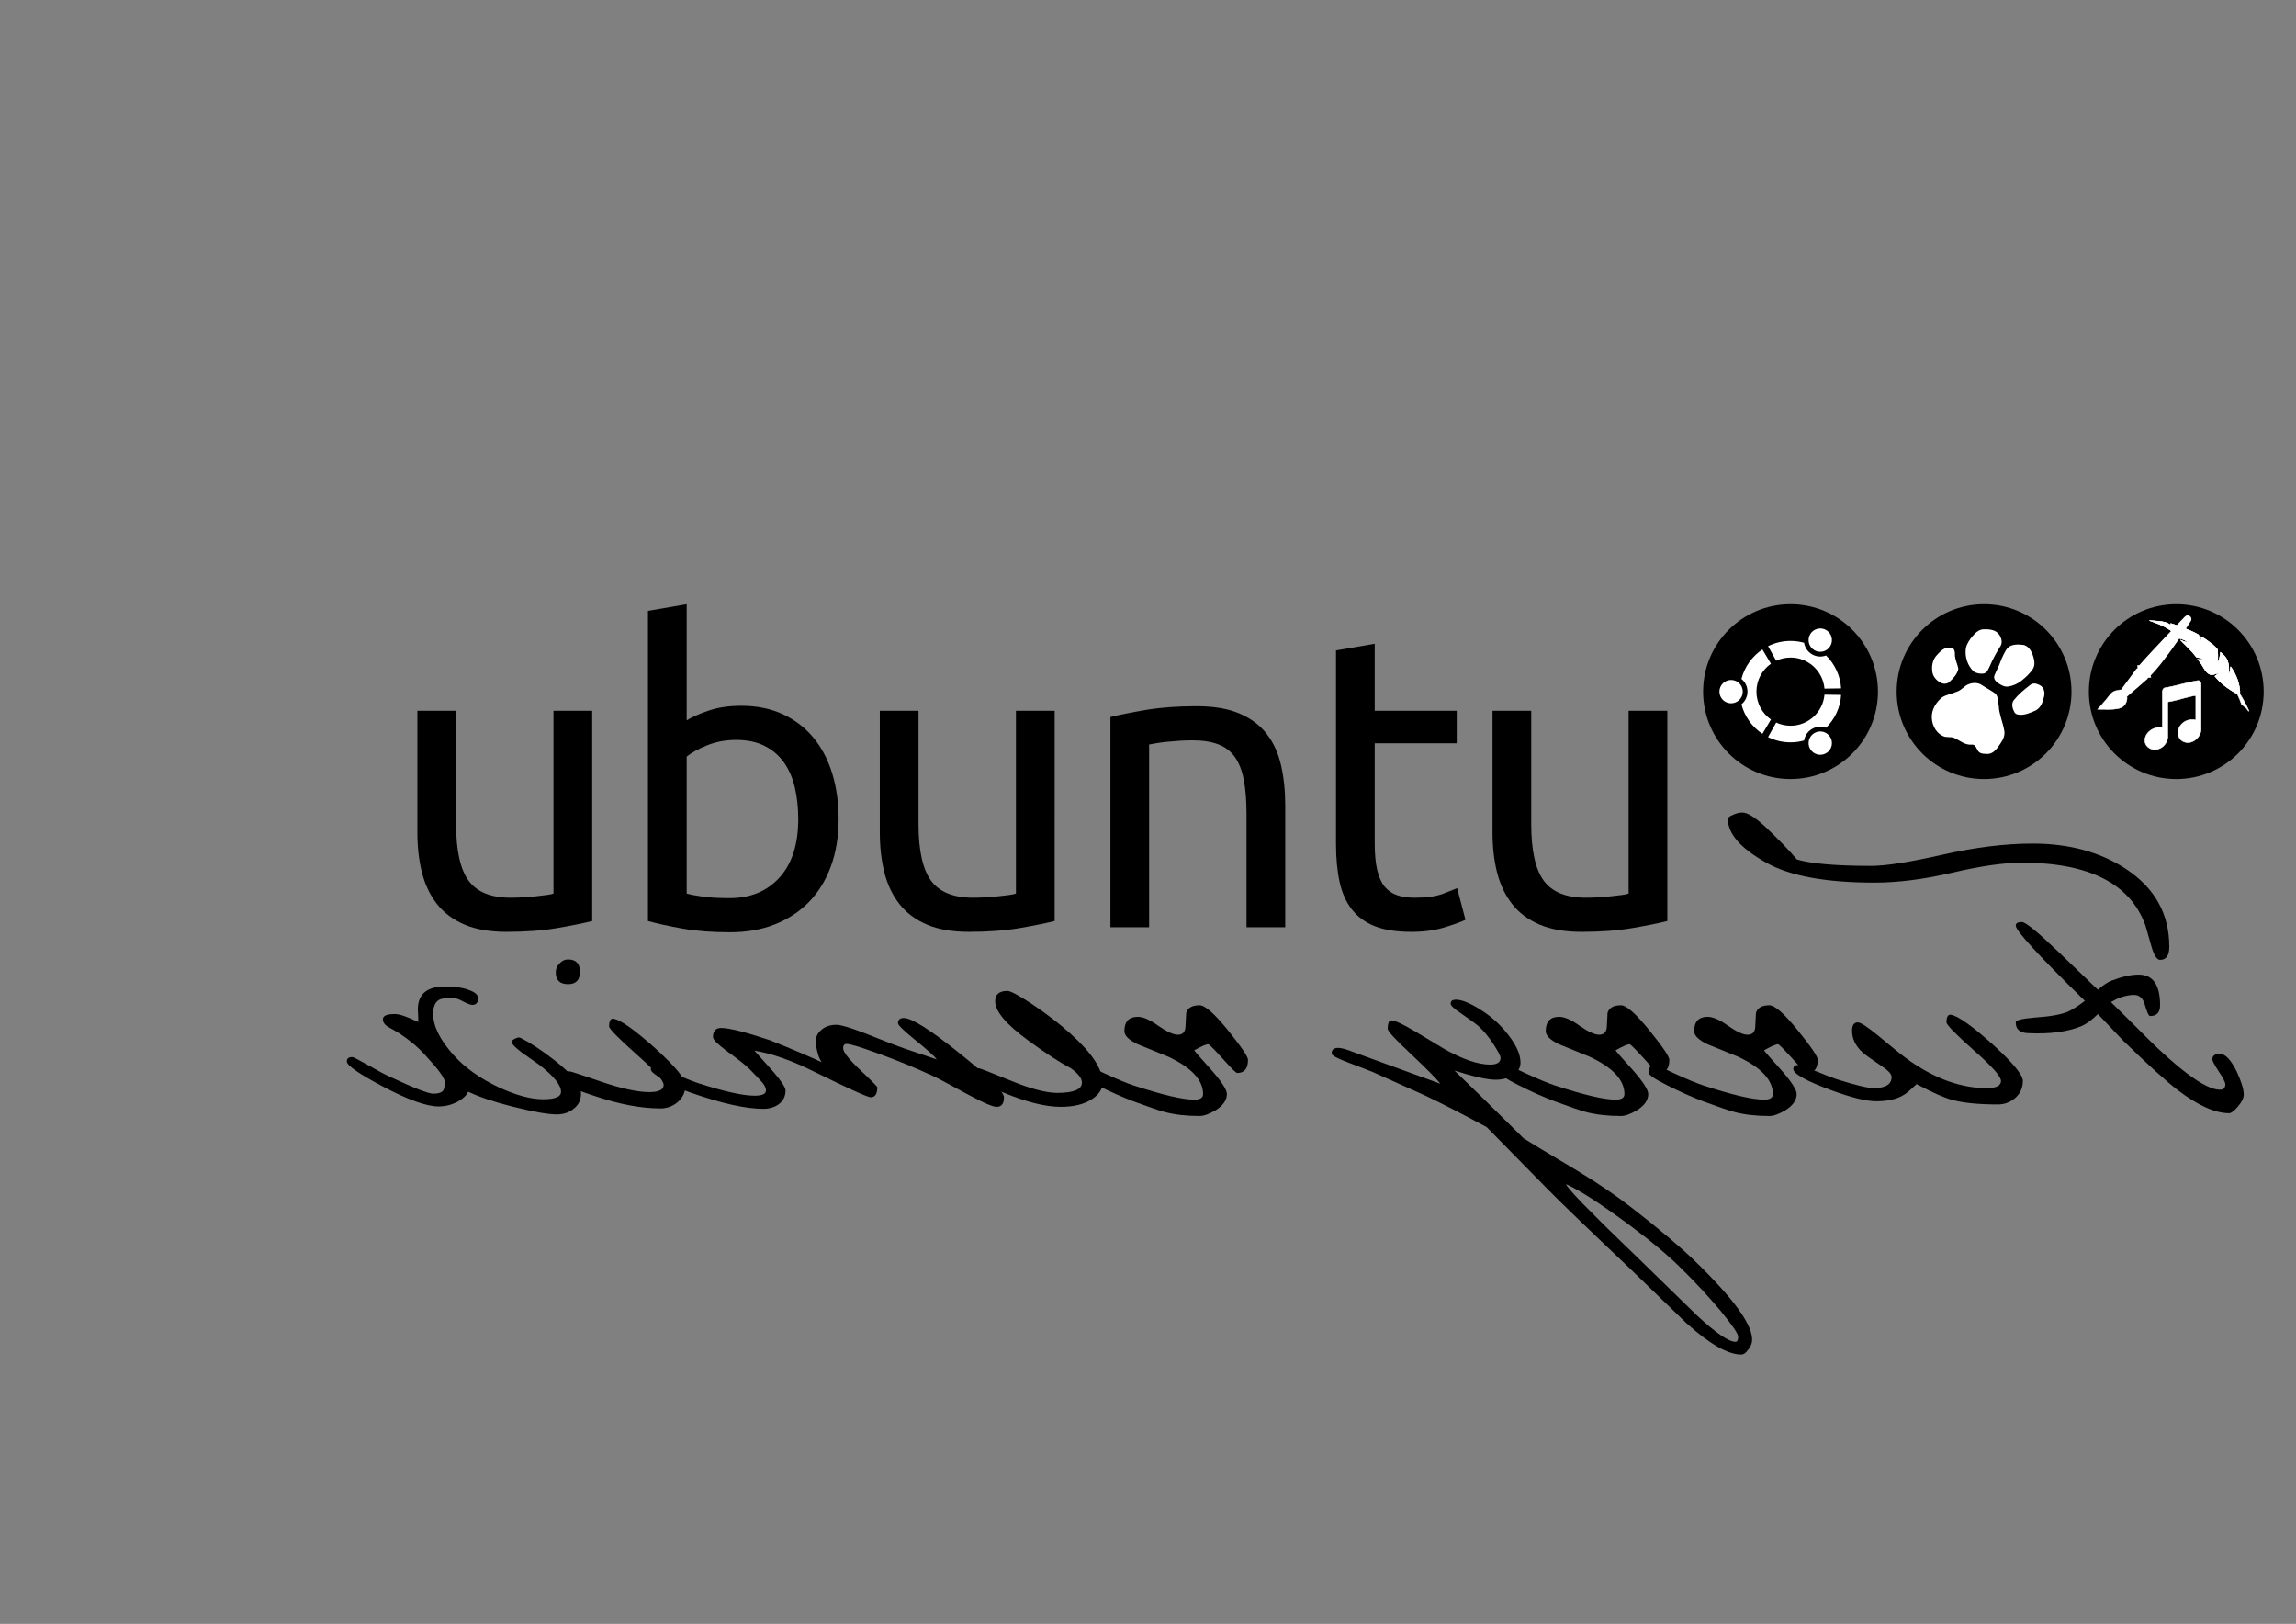 <?xml version="1.0" encoding="UTF-8" standalone="no"?>
<!-- Created with Inkscape (http://www.inkscape.org/) -->

<svg
   xmlns:dc="http://purl.org/dc/elements/1.1/"
   xmlns:cc="http://creativecommons.org/ns#"
   xmlns:rdf="http://www.w3.org/1999/02/22-rdf-syntax-ns#"
   xmlns:svg="http://www.w3.org/2000/svg"
   xmlns="http://www.w3.org/2000/svg"
   xmlns:sodipodi="http://sodipodi.sourceforge.net/DTD/sodipodi-0.dtd"
   xmlns:inkscape="http://www.inkscape.org/namespaces/inkscape"
   id="svg2"
   version="1.1"
   inkscape:version="0.47 r22583"
   width="1488.188"
   height="1052.362"
   xml:space="preserve"
   sodipodi:docname="ubuntu_black_hex.svg"><rect width="100%" height="100%" fill="#808080" stroke="none"/><defs
     id="defs6"><clipPath
       clipPathUnits="userSpaceOnUse"
       id="clipPath20"><path
         d="m 0,8418.9 11905.5,0 L 11905.5,0 0,0 0,8418.9 z"
         id="path22" /></clipPath><inkscape:perspective
       id="perspective3638"
       inkscape:persp3d-origin="0.5 : 0.33333333 : 1"
       inkscape:vp_z="1 : 0.5 : 1"
       inkscape:vp_y="0 : 1000 : 0"
       inkscape:vp_x="0 : 0.5 : 1"
       sodipodi:type="inkscape:persp3d" /><inkscape:perspective
       id="perspective3641"
       inkscape:persp3d-origin="0.5 : 0.33333333 : 1"
       inkscape:vp_z="1 : 0.5 : 1"
       inkscape:vp_y="0 : 1000 : 0"
       inkscape:vp_x="0 : 0.5 : 1"
       sodipodi:type="inkscape:persp3d" /><mask
       id="mask2918"><path
         d="m 58.75,323 c 52.744,-25.36 85.017,-51.532 106.5,-76.75 -23.162,-16.57 -16.357,-15.277 4.5,-7.25 9.813,3.777 26.75,4 45.75,-28 14.586,-24.566 27.5,-35 27.5,-35 -16.42,1.836 -45.033,-3.333 4.25,-8.625 21.19,-26.026 47.606,-48.568 72.5,-72.125 -48.101,19.604 -30.942,-1.276 8.875,-7.625 26.567,-36.342 75.37,-55.871 129,-71.75 -37.013,1.311 -77.56,-0.164 -93.5,17.75 l 0.25,-8.625 c -35.964,8.945 -120.915,39.798 -123.252,46.533 -1.795,5.174 -7.703,16.731 -10.695,27.666 -0.929,-6.637 -0.72,-13.957 0.707,-22.009 -25.082,11.377 -71.425,46.024 -73.451,54.27 -1.172,4.77 -4.218,41.116 -1.591,57.276 -8.658,-13.419 -9.851,-30.232 -11.387,-46.889 -8.819,8.96 -45.05,23.539 -38.287,93.911 -7.491,-8.304 -6.003,-21.597 -8.132,-32.88 C 74.276,233.484 53.094,278.867 54,324"
         id="path2901-7"
         style="fill:#ffffff;fill-opacity:1;fill-rule:evenodd;stroke:#ffffff;stroke-width:0.625;stroke-linecap:butt;stroke-linejoin:round;stroke-miterlimit:4;stroke-opacity:1;stroke-dasharray:none" /></mask></defs><sodipodi:namedview
     pagecolor="#ffffff"
     bordercolor="#666666"
     borderopacity="1"
     objecttolerance="10"
     gridtolerance="10"
     guidetolerance="10"
     inkscape:pageopacity="0"
     inkscape:pageshadow="2"
     inkscape:window-width="1280"
     inkscape:window-height="949"
     id="namedview4"
     showgrid="false"
     inkscape:zoom="0.5"
     inkscape:cx="916.62898"
     inkscape:cy="528.06392"
     inkscape:window-x="0"
     inkscape:window-y="24"
     inkscape:window-maximized="1"
     inkscape:current-layer="g12"
     inkscape:snap-global="false" /><g
     id="g12"
     inkscape:groupmode="layer"
     inkscape:label="ink_ext_XXXXXX"
     transform="matrix(1.25,0,0,-1.25,0,1052.362)"><g
       id="g14"
       transform="scale(0.1,0.1)"><g
         id="g16"><g
           id="g18"
           clip-path="url(#clipPath20)"><path
             d="m 9737.77,4833.2 c 0,-250.31 -202.93,-453.25 -453.26,-453.25 -250.33,0 -453.26,202.94 -453.26,453.25 0,250.33 202.93,453.26 453.26,453.26 250.33,0 453.26,-202.93 453.26,-453.26"
             style="fill:#000000;fill-opacity:1;fill-rule:nonzero;stroke:none"
             id="path24" /><path
             d="m 9408.36,5047.75 c 28.95,-16.72 65.94,-6.82 82.64,22.13 16.72,28.94 6.81,65.94 -22.13,82.66 -28.95,16.69 -65.94,6.77 -82.66,-22.17 -16.7,-28.93 -6.78,-65.92 22.15,-82.62 m -123.85,-391.31 c -26.6,0 -51.83,5.92 -74.45,16.45 l -42.05,-75.35 c 35.12,-17.41 74.67,-27.23 116.5,-27.23 24.34,0 47.87,3.38 70.24,9.57 3.94,24.32 18.38,46.7 41.38,60 22.99,13.26 49.55,14.57 72.56,5.88 44.75,44 73.87,103.85 78.11,170.51 l -86.25,1.27 c -7.93,-90.32 -83.69,-161.1 -176.04,-161.1 m 0,353.54 c 92.35,0 168.11,-70.8 176.06,-161.1 l 86.23,1.27 c -4.24,66.66 -33.36,126.51 -78.11,170.51 -23.01,-8.69 -49.59,-7.36 -72.56,5.88 -23,13.28 -37.44,35.68 -41.38,60 -22.37,6.17 -45.9,9.55 -70.24,9.55 -41.83,0 -81.38,-9.82 -116.5,-27.21 l 42.05,-75.35 c 22.62,10.53 47.85,16.45 74.45,16.45 M 9107.75,4833.2 c 0,59.8 29.71,112.64 75.16,144.63 l -44.24,74.1 c -52.95,-35.39 -92.34,-89.47 -108.71,-152.81 19.1,-15.59 31.33,-39.32 31.33,-65.92 0,-26.58 -12.23,-50.31 -31.33,-65.9 16.35,-63.36 55.74,-117.44 108.71,-152.83 l 44.24,74.12 c -45.45,31.97 -75.16,84.8 -75.16,144.61 m 300.63,-214.51 c -28.95,-16.72 -38.87,-53.71 -22.15,-82.64 16.7,-28.94 53.69,-38.87 82.64,-22.15 28.94,16.7 38.87,53.69 22.15,82.64 -16.7,28.92 -53.71,38.85 -82.64,22.15 m -432.07,275.04 c -33.44,0 -60.53,-27.09 -60.53,-60.53 0,-33.42 27.09,-60.51 60.53,-60.51 33.42,0 60.51,27.09 60.51,60.51 0,33.44 -27.09,60.53 -60.51,60.53"
             style="fill:#ffffff;fill-opacity:1;fill-rule:nonzero;stroke:none"
             id="path26" /><path
             d="m 3070.76,3643.89 c -46.06,-11.53 -106.84,-23.75 -182.38,-36.69 -75.54,-12.96 -162.96,-19.42 -262.24,-19.42 -86.34,0 -159.01,12.6 -218,37.75 -59.02,25.16 -106.5,60.79 -142.45,106.85 -35.98,46.03 -61.88,100.37 -77.7,162.96 -15.85,62.59 -23.74,131.99 -23.74,208.28 l 0,630.23 200.72,0 0,-587.06 c 0,-136.72 21.59,-234.56 64.76,-293.53 43.16,-59.03 115.81,-88.51 217.99,-88.51 21.58,0 43.87,0.72 66.91,2.18 23,1.4 44.58,3.23 64.75,5.39 20.13,2.16 38.48,4.3 55.04,6.46 16.53,2.16 28.4,4.65 35.61,7.55 l 0,947.52 200.73,0"
             style="fill:#000000;fill-opacity:1;fill-rule:nonzero;stroke:none"
             id="path28" /><path
             d="m 3560.68,3786.33 c 20.13,-5.76 48.56,-11.15 85.26,-16.17 36.69,-5.06 82.35,-7.57 137.05,-7.57 107.92,0 194.25,35.62 259,106.84 64.75,71.24 97.13,172.31 97.13,303.27 0,57.51 -5.77,111.48 -17.27,161.87 -11.53,50.35 -30.21,93.87 -56.11,130.56 -25.9,36.7 -59.36,65.47 -100.37,86.35 -41.01,20.84 -90.31,31.29 -147.84,31.29 -54.71,0 -105.06,-9.37 -151.09,-28.06 -46.07,-18.72 -81.31,-38.15 -105.76,-58.27 l 0,-710.11 z m 0,897.89 c 24.45,15.81 61.51,32.37 111.15,49.62 49.65,17.28 106.84,25.9 171.59,25.9 80.57,0 152.17,-14.38 214.76,-43.15 62.59,-28.8 115.47,-69.07 158.64,-120.88 43.17,-51.8 75.88,-113.68 98.21,-185.62 22.29,-71.96 33.45,-151.07 33.45,-237.39 0,-90.67 -13.32,-172.36 -39.93,-245 -26.64,-72.66 -64.41,-134.17 -113.31,-184.52 -48.94,-50.39 -107.92,-89.23 -176.99,-116.57 -69.06,-27.31 -146.77,-40.99 -233.1,-40.99 -93.55,0 -176.28,6.46 -248.22,19.42 -71.96,12.95 -130.95,25.89 -176.98,38.85 l 0,1607.98 200.73,34.52"
             style="fill:#000000;fill-opacity:1;fill-rule:nonzero;stroke:none"
             id="path30" /><path
             d="m 5468.64,3643.89 c -46.07,-11.53 -106.84,-23.75 -182.38,-36.69 -75.55,-12.96 -162.96,-19.42 -262.24,-19.42 -86.34,0 -159.01,12.6 -218,37.75 -59.02,25.16 -106.51,60.79 -142.45,106.85 -35.99,46.03 -61.88,100.37 -77.69,162.96 -15.86,62.59 -23.76,131.99 -23.76,208.28 l 0,630.23 200.73,0 0,-587.06 c 0,-136.72 21.59,-234.56 64.75,-293.53 43.17,-59.03 115.82,-88.51 218,-88.51 21.58,0 43.87,0.72 66.91,2.18 23,1.4 44.58,3.23 64.75,5.39 20.13,2.16 38.48,4.3 55.04,6.46 16.52,2.16 28.4,4.65 35.61,7.55 l 0,947.52 200.73,0"
             style="fill:#000000;fill-opacity:1;fill-rule:nonzero;stroke:none"
             id="path32" /><path
             d="m 5757.83,4701.47 c 46.04,11.51 107.17,23.75 183.47,36.71 76.25,12.94 164.02,19.41 263.3,19.41 89.22,0 163.3,-12.6 222.32,-37.76 58.99,-25.2 106.1,-60.43 141.37,-105.76 35.23,-45.33 60.06,-99.67 74.47,-162.96 14.36,-63.33 21.58,-133.12 21.58,-209.37 l 0,-630.23 -200.74,0 0,587.08 c 0,69.05 -4.69,128.04 -14.02,176.97 -9.38,48.9 -24.81,88.49 -46.41,118.7 -21.58,30.24 -50.37,52.16 -86.33,65.84 -35.99,13.67 -80.6,20.51 -133.8,20.51 -21.61,0 -43.93,-0.74 -66.92,-2.16 -23.04,-1.44 -44.99,-3.25 -65.83,-5.41 -20.89,-2.15 -39.6,-4.69 -56.11,-7.55 -16.56,-2.9 -28.44,-5.06 -35.62,-6.46 l 0,-947.52 -200.73,0"
             style="fill:#000000;fill-opacity:1;fill-rule:nonzero;stroke:none"
             id="path34" /><path
             d="m 7128.37,4733.84 425.2,0 0,-168.35 -425.2,0 0,-517.99 c 0,-56.12 4.3,-102.53 12.95,-139.21 8.63,-36.71 21.58,-65.49 38.85,-86.34 17.26,-20.88 38.84,-35.62 64.74,-44.25 25.9,-8.63 56.12,-12.96 90.65,-12.96 61.85,0 110.8,6.82 146.77,20.51 35.94,13.66 60.43,23.37 73.38,29.13 l 43.17,-164.03 c -20.16,-10.08 -55.78,-23.04 -106.84,-38.84 -51.09,-15.82 -108.98,-23.74 -173.75,-23.74 -76.27,0 -139.2,9.7 -188.85,29.13 -49.64,19.44 -89.57,48.57 -119.78,87.41 -30.22,38.86 -51.47,86.68 -63.67,143.55 -12.25,56.81 -18.36,122.64 -18.36,197.48 l 0,1001.47 200.74,34.53"
             style="fill:#000000;fill-opacity:1;fill-rule:nonzero;stroke:none"
             id="path36" /><path
             d="m 8645.68,3643.89 c -46.07,-11.53 -106.87,-23.75 -182.39,-36.69 -75.55,-12.96 -162.95,-19.42 -262.25,-19.42 -86.33,0 -159,12.6 -217.99,37.75 -59.01,25.16 -106.5,60.79 -142.46,106.85 -35.97,46.03 -61.87,100.37 -77.69,162.96 -15.86,62.59 -23.75,131.99 -23.75,208.28 l 0,630.23 200.74,0 0,-587.06 c 0,-136.72 21.58,-234.56 64.74,-293.53 43.17,-59.03 115.82,-88.51 217.99,-88.51 21.59,0 43.87,0.72 66.92,2.18 23,1.4 44.59,3.23 64.75,5.39 20.14,2.16 38.48,4.3 55.03,6.46 16.54,2.16 28.4,4.65 35.61,7.55 l 0,947.52 200.75,0"
             style="fill:#000000;fill-opacity:1;fill-rule:nonzero;stroke:none"
             id="path38" /></g></g></g><g
       transform="matrix(-4.976,0,0,-5.162,2040.958,2167.256)"
       style="font-size:40px;font-style:normal;font-variant:normal;font-weight:normal;font-stretch:normal;fill:#000000;fill-opacity:1;stroke:none;font-family:newPushkin;-inkscape-font-specification:newPushkin"
       id="text2824"><path
         d="m 230.106,338.999 c -4e-5,1.493 -1.333,2.96 -4,4.4 -2.453,1.333 -6.213,2 -11.28,2 -2.453,2e-5 -5.16,-0.333 -8.12,-1 -2.96,-0.667 -5.373,-1 -7.24,-1 -7.013,2e-5 -11.307,2.107 -12.88,6.32 l -0.64,2.16 c -0.267,0.853 -0.56,1.28 -0.88,1.28 -0.64,10e-6 -0.96,-0.44 -0.96,-1.32 0,-3.307 1.52,-5.92 4.56,-7.84 2.667,-1.68 5.893,-2.52 9.68,-2.52 2.853,3e-5 5.987,0.373 9.4,1.12 3.44,0.747 5.907,1.12 7.4,1.12 3.653,2e-5 6.24,-0.213 7.76,-0.64 0.747,-0.853 1.813,-1.92 3.2,-3.2 1.12,-1.013 1.947,-1.52 2.48,-1.52 0.32,3e-5 0.653,0.08 1,0.24 0.347,0.133 0.52,0.267 0.52,0.4 m -30,20.44 c -10e-6,0.693 -0.427,1.053 -1.28,1.08 -2.293,0.107 -4.16,-0.133 -5.6,-0.72 -0.507,-0.213 -1.067,-0.613 -1.68,-1.2 l -2.64,2.68 c -2.56,2.4 -4.453,4.053 -5.68,4.96 -2.107,1.547 -3.893,2.32 -5.36,2.32 -0.213,0 -0.52,-0.227 -0.92,-0.68 -0.4,-0.453 -0.6,-0.853 -0.6,-1.2 1e-5,-0.507 0.24,-1.267 0.72,-2.28 0.613,-1.2 1.2,-1.8 1.76,-1.8 0.533,0 0.8,0.187 0.8,0.56 1e-5,0.133 -0.213,0.52 -0.64,1.16 -0.453,0.64 -0.693,1.08 -0.72,1.32 10e-6,0.373 0.187,0.56 0.56,0.56 1.573,0 4.533,-2.147 8.88,-6.44 l 2.48,-2.36 c -0.373,-0.213 -0.72,-0.373 -1.04,-0.48 -0.507,-0.16 -0.96,-0.24 -1.36,-0.24 -0.587,1e-5 -0.973,0.36 -1.16,1.08 -0.213,0.693 -0.387,1.04 -0.52,1.04 -0.693,10e-6 -1.04,-0.36 -1.04,-1.08 0,-2.053 0.747,-3.08 2.24,-3.08 0.773,1e-5 1.707,0.2 2.8,0.6 0.427,0.16 0.907,0.467 1.44,0.92 l 4.24,-3.92 c 2.08,-1.92 3.307,-2.88 3.68,-2.88 0.427,2e-5 0.64,0.12 0.64,0.36 -10e-6,0.507 -2.4,3.027 -7.2,7.56 0.693,0.507 1.28,0.867 1.76,1.08 0.693,0.293 1.867,0.493 3.52,0.6 1.307,0.107 1.947,0.267 1.92,0.48"
         id="path2883" /><path
         d="m 223.284,364.119 c -2e-5,0.48 -1.307,1.187 -3.92,2.12 -2.107,0.747 -3.68,1.12 -4.72,1.12 -1.173,0 -2.107,-0.2 -2.8,-0.6 -0.24,-0.107 -0.707,-0.48 -1.4,-1.12 -1.68,0.853 -2.893,1.373 -3.64,1.56 -1.147,0.32 -2.76,0.48 -4.84,0.48 -0.693,0 -1.307,-0.227 -1.84,-0.68 -0.507,-0.453 -0.76,-1.013 -0.76,-1.68 0,-0.613 1.067,-1.853 3.2,-3.72 2.08,-1.787 3.493,-2.76 4.24,-2.92 0.347,-0.08 0.52,0.173 0.52,0.76 -10e-6,0.24 -0.947,1.173 -2.84,2.8 -1.893,1.6 -2.84,2.627 -2.84,3.08 0,0.48 0.493,0.72 1.48,0.72 2.64,0 5.307,-0.907 8,-2.72 0.533,-0.347 1.627,-1.187 3.28,-2.52 1.147,-0.907 1.867,-1.36 2.16,-1.36 0.4,1e-5 0.6,0.28 0.6,0.84 -2e-5,0.8 -0.36,1.52 -1.08,2.16 -0.267,0.24 -0.92,0.693 -1.96,1.36 -0.72,0.453 -1.08,0.827 -1.08,1.12 -1e-5,0.747 0.627,1.12 1.88,1.12 0.587,0 1.853,-0.293 3.8,-0.88 0.427,-0.133 1.213,-0.427 2.36,-0.88 0.907,-0.373 1.467,-0.56 1.68,-0.56 0.347,0 0.52,0.133 0.52,0.4"
         id="path2885" /><path
         d="m 238.336,364.519 c -2e-5,0.213 -0.64,0.627 -1.92,1.24 -1.253,0.613 -2.493,1.147 -3.72,1.6 -1.653,0.587 -2.747,0.947 -3.28,1.08 -1.04,0.267 -2.253,0.4 -3.64,0.4 -0.427,0 -0.973,-0.187 -1.64,-0.56 -0.8,-0.48 -1.2,-1.027 -1.2,-1.64 -1e-5,-0.427 0.52,-1.213 1.56,-2.36 1.173,-1.253 1.787,-1.933 1.84,-2.04 -0.853,-0.453 -1.347,-0.653 -1.48,-0.6 -0.133,0.053 -0.64,0.547 -1.52,1.48 -0.853,0.933 -1.347,1.4 -1.48,1.4 -0.747,0 -1.12,-0.44 -1.12,-1.32 0,-0.32 0.693,-1.307 2.08,-2.96 1.413,-1.68 2.4,-2.52 2.96,-2.52 0.773,10e-6 1.24,0.253 1.4,0.76 0.027,0.48 0.053,0.973 0.08,1.48 0.053,0.48 0.32,0.72 0.8,0.72 0.453,1e-5 1.12,-0.293 2,-0.88 0.88,-0.613 1.6,-0.92 2.16,-0.92 0.933,1e-5 1.4,0.48 1.4,1.44 -2e-5,0.453 -0.467,0.893 -1.4,1.32 l -3.16,1.24 c -2.427,1.093 -3.64,2.347 -3.64,3.76 -1e-5,0.373 0.307,0.56 0.92,0.56 1.2,0 3.32,-0.48 6.36,-1.44 0.667,-0.213 1.667,-0.613 3,-1.2 1.093,-0.507 1.747,-0.76 1.96,-0.76 0.293,0 0.48,0.04 0.56,0.12 0.08,0.08 0.12,0.28 0.12,0.6"
         id="path2887" /><path
         d="m 253.804,364.519 c -2e-5,0.213 -0.64,0.627 -1.92,1.24 -1.253,0.613 -2.493,1.147 -3.72,1.6 -1.653,0.587 -2.747,0.947 -3.28,1.08 -1.04,0.267 -2.253,0.4 -3.64,0.4 -0.427,0 -0.973,-0.187 -1.64,-0.56 -0.8,-0.48 -1.2,-1.027 -1.2,-1.64 -1e-5,-0.427 0.52,-1.213 1.56,-2.36 1.173,-1.253 1.787,-1.933 1.84,-2.04 -0.853,-0.453 -1.347,-0.653 -1.48,-0.6 -0.133,0.053 -0.64,0.547 -1.52,1.48 -0.853,0.933 -1.347,1.4 -1.48,1.4 -0.747,0 -1.12,-0.44 -1.12,-1.32 0,-0.32 0.693,-1.307 2.08,-2.96 1.413,-1.68 2.4,-2.52 2.96,-2.52 0.773,10e-6 1.24,0.253 1.4,0.76 0.027,0.48 0.053,0.973 0.08,1.48 0.053,0.48 0.32,0.72 0.8,0.72 0.453,1e-5 1.12,-0.293 2,-0.88 0.88,-0.613 1.6,-0.92 2.16,-0.92 0.933,1e-5 1.4,0.48 1.4,1.44 -2e-5,0.453 -0.467,0.893 -1.4,1.32 l -3.16,1.24 c -2.427,1.093 -3.64,2.347 -3.64,3.76 -1e-5,0.373 0.307,0.56 0.92,0.56 1.2,0 3.32,-0.48 6.36,-1.44 0.667,-0.213 1.667,-0.613 3,-1.2 1.093,-0.507 1.747,-0.76 1.96,-0.76 0.293,0 0.48,0.04 0.56,0.12 0.08,0.08 0.12,0.28 0.12,0.6"
         id="path2889" /><path
         d="m 271.393,362.559 c -2e-5,0.187 -0.547,0.48 -1.64,0.88 -1.76,0.64 -2.747,1.013 -2.96,1.12 l -5.08,2.2 c -1.653,0.747 -3.813,1.813 -6.48,3.2 l -6.4,6.28 c -1.333,1.307 -4.16,3.933 -8.48,7.88 l -5.92,5.52 c -2.427,2.107 -4.333,3.16 -5.72,3.16 -0.24,-3e-5 -0.467,-0.147 -0.68,-0.44 -0.24,-0.267 -0.387,-0.547 -0.44,-0.84 -0.213,-1.52 1.8,-4.253 6.04,-8.2 1.493,-1.387 3.627,-3.12 6.4,-5.2 1.627,-1.227 3.533,-2.48 5.72,-3.76 3.387,-1.947 5.267,-3.04 5.64,-3.28 l 4.12,-3.92 3.08,-2.88 c -2,0.613 -3.44,0.92 -4.32,0.92 -0.613,0 -1.16,-0.133 -1.64,-0.4 -0.613,-0.32 -0.92,-0.76 -0.92,-1.32 0,-0.88 0.507,-1.907 1.52,-3.08 0.747,-0.88 1.653,-1.64 2.72,-2.28 1.067,-0.64 1.893,-0.96 2.48,-0.96 0.373,10e-6 0.56,0.133 0.56,0.4 -10e-6,0.187 -0.333,0.493 -1,0.92 -0.96,0.64 -1.587,1.08 -1.88,1.32 -0.533,0.453 -1.053,1.053 -1.56,1.8 -0.507,0.747 -0.76,1.213 -0.76,1.4 -10e-6,0.453 0.36,0.68 1.08,0.68 1.253,0 2.84,-0.52 4.76,-1.56 l 3.04,-1.76 c 1.307,-0.747 2.133,-1.12 2.48,-1.12 0.267,1e-5 0.4,0.28 0.4,0.84 -2e-5,0.24 -0.773,1.053 -2.32,2.44 -1.76,1.6 -2.813,2.627 -3.16,3.08 l 6.72,-2.36 2.28,-0.8 c 0.747,-0.293 1.293,-0.44 1.64,-0.44 0.453,1e-5 0.68,0.187 0.68,0.56 m -24.4,13.12 c -1.36,0.56 -3.573,1.933 -6.64,4.12 -2.24,1.6 -4.027,3.04 -5.36,4.32 -1.52,1.44 -2.893,2.867 -4.12,4.28 -1.227,1.44 -1.84,2.307 -1.84,2.6 2e-5,0.347 0.093,0.52 0.28,0.52 0.693,-2e-5 2.013,-0.867 3.96,-2.6 l 5.96,-5.6 c 2.587,-2.4 4.227,-3.947 4.92,-4.64 1.6,-1.52 2.547,-2.52 2.84,-3"
         id="path2891" /><path
         d="m 297.711,364.519 c -2e-5,0.213 -0.64,0.627 -1.92,1.24 -1.253,0.613 -2.493,1.147 -3.72,1.6 -1.653,0.587 -2.747,0.947 -3.28,1.08 -1.04,0.267 -2.253,0.4 -3.64,0.4 -0.427,0 -0.973,-0.187 -1.64,-0.56 -0.8,-0.48 -1.2,-1.027 -1.2,-1.64 -10e-6,-0.427 0.52,-1.213 1.56,-2.36 1.173,-1.253 1.787,-1.933 1.84,-2.04 -0.853,-0.453 -1.347,-0.653 -1.48,-0.6 -0.133,0.053 -0.64,0.547 -1.52,1.48 -0.853,0.933 -1.347,1.4 -1.48,1.4 -0.747,0 -1.12,-0.44 -1.12,-1.32 0,-0.32 0.693,-1.307 2.08,-2.96 1.413,-1.68 2.4,-2.52 2.96,-2.52 0.773,10e-6 1.24,0.253 1.4,0.76 0.027,0.48 0.053,0.973 0.08,1.48 0.053,0.48 0.32,0.72 0.8,0.72 0.453,1e-5 1.12,-0.293 2,-0.88 0.88,-0.613 1.6,-0.92 2.16,-0.92 0.933,1e-5 1.4,0.48 1.4,1.44 -2e-5,0.453 -0.467,0.893 -1.4,1.32 l -3.16,1.24 c -2.427,1.093 -3.64,2.347 -3.64,3.76 -10e-6,0.373 0.307,0.56 0.92,0.56 1.2,0 3.32,-0.48 6.36,-1.44 0.667,-0.213 1.667,-0.613 3,-1.2 1.093,-0.507 1.747,-0.76 1.96,-0.76 0.293,0 0.48,0.04 0.56,0.12 0.08,0.08 0.12,0.28 0.12,0.6"
         id="path2893" /><path
         d="m 308.899,364.679 c -2e-5,0.347 -1.093,0.947 -3.28,1.8 -2.4,0.96 -4.4,1.44 -6,1.44 -1.307,0 -2.36,-0.24 -3.16,-0.72 -0.8,-0.48 -1.2,-1.053 -1.2,-1.72 0,-1.333 1.107,-2.96 3.32,-4.88 1.2,-1.04 2.547,-2.04 4.04,-3 1.387,-0.88 2.24,-1.32 2.56,-1.32 0.853,10e-6 1.28,0.347 1.28,1.04 -2e-5,1.013 -1.16,2.333 -3.48,3.96 -1.813,1.28 -3.28,2.2 -4.4,2.76 -0.773,0.533 -1.16,1.013 -1.16,1.44 -1e-5,0.693 0.853,1.04 2.56,1.04 1.173,0 2.8,-0.413 4.88,-1.24 2.107,-0.827 3.213,-1.24 3.32,-1.24 0.48,0 0.72,0.213 0.72,0.64"
         id="path2895" /><path
         d="m 342.342,364.159 c -4e-5,0.213 -0.453,0.573 -1.36,1.08 -0.88,0.507 -1.8,0.92 -2.76,1.24 -3.227,1.093 -5.76,1.64 -7.6,1.64 -0.64,0 -1.187,-0.16 -1.64,-0.48 -0.453,-0.347 -0.68,-0.8 -0.68,-1.36 -3e-5,-0.293 0.4,-0.893 1.2,-1.8 l 2.04,-2.2 c -1.76,0.267 -3.813,0.96 -6.16,2.08 -3.653,1.733 -5.64,2.6 -5.96,2.6 -0.453,0 -0.68,-0.333 -0.68,-1 -2e-5,-0.08 0.587,-0.653 1.76,-1.72 1.2,-1.093 1.8,-1.827 1.8,-2.2 -2e-5,-0.293 -0.12,-0.44 -0.36,-0.44 -0.373,10e-6 -1.467,0.32 -3.28,0.96 -2,0.693 -3.92,1.453 -5.76,2.28 -0.267,0.107 -1.52,0.747 -3.76,1.92 -1.493,0.773 -2.44,1.16 -2.84,1.16 -0.507,0 -0.76,-0.32 -0.76,-0.96 0,-0.56 1.533,-2.027 4.6,-4.4 3.067,-2.373 5.013,-3.56 5.84,-3.56 0.4,1e-5 0.6,0.173 0.6,0.52 -10e-6,0.187 -0.56,0.72 -1.68,1.6 -1.307,1.013 -2.093,1.693 -2.36,2.04 0.027,0 1.173,-0.373 3.44,-1.12 0.427,-0.133 1.787,-0.64 4.08,-1.52 1.52,-0.56 2.493,-0.84 2.92,-0.84 0.693,1e-5 1.24,0.187 1.64,0.56 0.427,0.373 0.6,0.827 0.52,1.36 -0.107,0.8 -0.307,1.413 -0.6,1.84 1.093,-0.507 2.88,-1.24 5.36,-2.2 2.56,-0.827 4.267,-1.24 5.12,-1.24 0.56,1e-5 0.84,0.307 0.84,0.92 -3e-5,0.24 -0.48,0.707 -1.44,1.4 -1.227,0.853 -2.027,1.467 -2.4,1.84 l -1.12,1.12 c -0.373,0.373 -0.56,0.707 -0.56,1 -3e-5,0.347 0.4,0.52 1.2,0.52 1.2,0 3.133,-0.413 5.8,-1.24 0.667,-0.213 1.6,-0.573 2.8,-1.08 1.04,-0.453 1.6,-0.68 1.68,-0.68 0.347,0 0.52,0.12 0.52,0.36"
         id="path2897" /><path
         d="m 350.966,355.599 c -0.827,10e-6 -1.24,-0.413 -1.24,-1.24 -10e-6,-0.827 0.413,-1.24 1.24,-1.24 0.347,1e-5 0.64,0.133 0.88,0.4 0.267,0.24 0.4,0.533 0.4,0.88 -2e-5,0.8 -0.427,1.2 -1.28,1.2 m 0.92,9.48 c -2e-5,0.4 -1.2,0.973 -3.6,1.72 -2.587,0.853 -4.907,1.28 -6.96,1.28 -0.693,0 -1.307,-0.227 -1.84,-0.68 -0.507,-0.453 -0.76,-1.013 -0.76,-1.68 0,-0.613 1.067,-1.853 3.2,-3.72 2.08,-1.787 3.493,-2.76 4.24,-2.92 0.347,-0.08 0.52,0.173 0.52,0.76 -10e-6,0.24 -0.947,1.173 -2.84,2.8 -1.893,1.6 -2.84,2.627 -2.84,3.08 -1e-5,0.48 0.493,0.72 1.48,0.72 1.227,0 2.893,-0.347 5,-1.04 2.107,-0.693 3.2,-1.04 3.28,-1.04 0.747,0 1.12,0.24 1.12,0.72"
         id="path2899" /><path
         d="m 374.019,363.359 c -3e-5,0.4 -1.253,1.24 -3.76,2.52 -2.613,1.333 -4.547,2 -5.8,2 -0.667,0 -1.307,-0.147 -1.92,-0.44 -0.613,-0.32 -1,-0.667 -1.16,-1.04 -1.173,0.533 -2.693,1.027 -4.56,1.48 -2.187,0.533 -3.747,0.8 -4.68,0.8 -0.72,0 -1.32,-0.2 -1.8,-0.6 -0.48,-0.373 -0.72,-0.867 -0.72,-1.48 0,-0.853 0.92,-1.973 2.76,-3.36 1.36,-1.013 2.533,-1.76 3.52,-2.24 0.16,-0.08 0.36,-0.053 0.6,0.08 0.267,0.107 0.373,0.24 0.32,0.4 -0.053,0.187 -0.387,0.507 -1,0.96 l -1.88,1.28 c -1.493,1.12 -2.24,2.013 -2.24,2.68 -10e-6,0.507 0.613,0.76 1.84,0.76 1.307,0 2.853,-0.4 4.64,-1.2 1.947,-0.88 3.52,-1.96 4.72,-3.24 1.413,-1.52 2.12,-2.893 2.12,-4.12 -2e-5,-0.747 -0.213,-1.227 -0.64,-1.44 -0.267,-0.133 -0.76,-0.187 -1.48,-0.16 -0.24,1e-5 -0.587,0.12 -1.04,0.36 -0.427,0.213 -0.733,0.32 -0.92,0.32 -0.4,1e-5 -0.6,-0.227 -0.6,-0.68 -10e-6,-0.32 0.307,-0.587 0.92,-0.8 0.613,-0.24 1.467,-0.36 2.56,-0.36 1.867,10e-6 2.8,0.773 2.8,2.32 -2e-5,0.16 -0.013,0.4 -0.04,0.72 l 0,0.52 c 1.147,-0.533 1.96,-0.8 2.44,-0.8 0.827,10e-6 1.24,0.173 1.24,0.52 -2e-5,0.32 -0.2,0.587 -0.6,0.8 l -1.08,0.6 c -1.093,0.693 -2,1.427 -2.72,2.2 -1.36,1.413 -2.04,2.307 -2.04,2.68 -2e-5,0.453 0.053,0.747 0.16,0.88 0.16,0.213 0.507,0.32 1.04,0.32 0.507,0 2.053,-0.587 4.64,-1.76 0.427,-0.187 1.2,-0.587 2.32,-1.2 0.88,-0.48 1.373,-0.72 1.48,-0.72 0.373,0 0.56,0.147 0.56,0.44"
         id="path2901" /></g><path
       d="m 1074.135,483.32 c 0,-25.031 -20.293,-45.325 -45.326,-45.325 -25.033,0 -45.326,20.294 -45.326,45.325 0,25.033 20.293,45.326 45.326,45.326 25.033,0 45.326,-20.293 45.326,-45.326"
       style="fill:#000000;fill-opacity:1;fill-rule:nonzero;stroke:none"
       id="path24-0" /><path
       d="m 1173.796,483.32 c 0,-25.031 -20.293,-45.325 -45.326,-45.325 -25.033,0 -45.326,20.294 -45.326,45.325 0,25.033 20.293,45.326 45.326,45.326 25.033,0 45.326,-20.293 45.326,-45.326"
       style="fill:#000000;fill-opacity:1;fill-rule:nonzero;stroke:none"
       id="path24-7" /><path
       sodipodi:nodetypes="ccscccccccccccccscssssscssccsscscccsssssssssccsssccsc"
       style="color:#000000;fill:#ffffff;fill-opacity:1;fill-rule:nonzero;stroke:none;marker:none;visibility:visible;display:inline;overflow:visible;enable-background:accumulate"
       id="path2463"
       d="m 1026.015,452.165 c -1.134,1.329 -1.494,4.019 -3.793,3.675 -3.337,-0.289 -5.949,2.123 -8.798,3.422 -1.924,0.902 -4.174,0.002 -6.072,1.094 -4.168,1.992 -6.112,6.984 -5.571,11.262 0.471,3.43 2.568,6.481 5.188,8.692 2.271,1.499 5.133,1.8 7.591,2.943 1.913,0.58 3.265,1.978 4.761,3.17 2.515,1.567 6.067,2.042 8.611,0.125 2.213,-1.479 4.632,-2.676 6.765,-4.254 1.666,-1.756 1.259,-4.325 1.732,-6.486 0.198,-4.245 2.04,-8.2 2.785,-12.352 0.607,-2.484 -0.406,-4.896 -1.812,-6.882 -1.609,-2.335 -3.331,-5.311 -6.547,-5.564 -1.603,0.078 -3.614,-0.085 -4.841,1.156 z m 18.527,20.477 c -1.014,1.854 -1.762,4.462 -0.29,6.295 2.375,2.96 5.315,5.443 8.349,7.731 1.383,1.239 2.923,1.056 4.953,0.097 2.141,-1.013 2.867,-3.513 2.433,-5.648 -0.631,-3.104 -1.734,-6.482 -4.951,-7.812 -2.792,-1.172 -5.917,-2.578 -9.019,-1.794 -0.612,0.155 -1.176,0.587 -1.474,1.132 z m -38.605,15.492 c -2.017,1.171 -3.618,3.091 -3.961,5.422 -0.436,2.959 0.1,6.136 2.11,8.417 1.79,2.032 4.051,4.503 7.104,4.176 2.66,-0.081 2.499,-2.521 2.516,-4.395 0.242,-2.116 1.209,-4.071 1.661,-6.134 0.077,-0.356 0.084,-0.709 0,-0.958 -0.632,-2.303 -2.296,-4.259 -4.059,-5.85 -1.198,-1.422 -3.061,-1.829 -4.891,-0.924 l -0.497,0.246 0,0 z m 31.849,-1.407 c -1.85,0.979 -4.488,2.631 -3.593,5.005 0.837,2.223 2.095,4.264 2.899,6.519 0.981,2.751 2.821,6.63 4.028,7.798 1.935,1.873 5.137,1.827 7.751,1.528 3.192,-0.364 4.785,-3.746 5.563,-6.499 0.573,-2.029 0.818,-4.266 -0.36,-6.069 -1.514,-2.313 -3.634,-4.228 -5.78,-5.973 -1.98,-1.61 -4.478,-2.703 -7.045,-3.101 -1.209,-0.176 -2.392,0.225 -3.46,0.79 z m -14.371,7.025 c -3.28,3.074 -4.671,7.831 -4.048,12.115 0.582,2.443 2.027,4.565 3.661,6.43 1.409,1.608 3.155,3.265 5.564,3.324 2.542,0.063 5.496,-0.127 7.325,-1.925 1.58,-1.553 2.675,-4.36 1.556,-6.497 -2.098,-3.347 -4.035,-6.799 -5.583,-10.437 -0.826,-1.569 -1.384,-3.862 -3.515,-4.094 -1.681,-0.178 -3.527,0.126 -4.96,1.083 z" /><g
       id="g4293"
       transform="matrix(1.508,0,0,1.508,-609.306,-235.844)"><path
         style="fill:#ffffff;fill-opacity:1;fill-rule:nonzero;stroke:#ffffff;stroke-width:0.8;stroke-linecap:round;stroke-linejoin:miter;stroke-miterlimit:4;stroke-opacity:1;stroke-dasharray:none;stroke-dashoffset:0;marker:none;visibility:visible;display:inline;overflow:visible"
         id="path6937"
         d="m 1139.64,485.351 3.253,-3.042 c 5.75,5.653 14.226,19.193 14.226,19.193 0.344,0.98 -0.87,1.598 -1.477,0.937 0,0 -10.952,-11.284 -16.002,-17.087 z" /><path
         style="fill:#ffffff;fill-opacity:1;fill-rule:nonzero;stroke:#ffffff;stroke-width:0.8;stroke-linecap:round;stroke-linejoin:miter;stroke-miterlimit:4;stroke-opacity:1;stroke-dasharray:none;stroke-dashoffset:0;marker:none;visibility:visible;display:inline;overflow:visible"
         id="path6935"
         d="m 1133.559,477.164 1.797,-1.548 6.794,5.897 0.22,0.565 0.876,0.014 c -0.35,1.251 -2.353,3.509 -3.853,3.509 l 0.066,-0.873 -0.536,-0.304 -5.363,-7.26 z" /><path
         style="fill:#ffffff;fill-opacity:1;fill-rule:nonzero;stroke:#ffffff;stroke-width:0.16;stroke-opacity:1;marker:none;visibility:visible;display:inline;overflow:visible"
         id="path6933"
         d="m 1125.324,470.833 c 5.284,0 9.294,-0.63 10.054,3.217 0.612,3.1 -3.648,4.585 -5.759,1.818 -2.034,-2.666 -4.294,-5.035 -4.294,-5.035 z" /></g><path
       d="m 1139.781,489.064 c -5.805,-0.93 -11.626,-2.857 -17.427,-3.81 -1.579,-0.793 -0.958,-3.173 -1.059,-4.595 0,-6.15 0,-9.878 0,-16.028 -4.054,0.905 -9.07,-2.262 -9.104,-6.565 -0.183,-2.763 2.761,-5.052 5.439,-4.799 3.63,0.186 6.785,3.708 6.397,7.468 0,6.151 0,11.111 0,17.262 4.787,0.691 9.78,2.634 14.567,3.327 0,-4.742 0,-8.019 0,-12.761 -3.884,1.121 -8.461,-1.448 -9.104,-5.555 -0.455,-2.931 1.005,-5.153 3.312,-5.845 4.318,-1.417 9.033,3.063 8.524,7.534 -0.012,8.386 0.037,14.349 0,22.735 -0.102,0.834 -0.637,1.674 -1.544,1.632 z"
       id="path3406"
       style="fill:#ffffff;fill-opacity:1;stroke:#ffffff;stroke-width:0.273;stroke-linecap:round;stroke-linejoin:round;stroke-miterlimit:4;stroke-opacity:1;stroke-dasharray:none"
       sodipodi:nodetypes="ccccccccccccccc" /><g
       transform="matrix(-0.149,0,0,-0.149,1169.306,520.286)"
       id="g3626"><path
         style="fill:#ffffff;fill-opacity:1;fill-rule:evenodd;stroke:#ffffff;stroke-opacity:1"
         id="path2906"
         d="m 56.444,259.059 c 41.662,-21.898 66.849,-43.86 83.391,-64.746 -19.092,-12.652 -13.585,-11.809 3.408,-5.956 7.996,2.754 21.614,2.446 35.966,-23.819 11.017,-20.163 21.097,-28.92 21.097,-28.92 -13.145,1.948 -36.29,-1.384 3.168,-7.054 16.283,-21.527 36.866,-40.403 56.197,-60.052 -38.096,17.138 -24.905,-0.137 6.914,-6.383 C 286.892,32.156 325.555,15.058 368.202,0.754 338.492,2.871 305.861,2.851 293.565,17.707 l -0.047,-6.939 c -28.648,8.223 -96.038,35.461 -97.723,40.942 -1.294,4.21 -5.71,13.669 -7.801,22.543 -0.938,-5.308 -0.98,-11.197 -0.064,-17.709 -19.832,9.865 -56.083,39.043 -57.474,45.729 -0.805,3.868 -2.208,33.167 0.367,46.079 -7.344,-10.537 -8.787,-24.015 -10.499,-37.358 -6.83,7.454 -35.531,20.213 -28.074,76.579 -6.259,-6.459 -5.446,-17.185 -7.481,-26.193 -18.42,25.289 -34.139,62.373 -32.114,98.621" /><g
         style="fill:#ffffff;fill-opacity:1;stroke:#ffffff;stroke-opacity:1"
         id="g2891"
         mask="url(#mask2918)"
         transform="matrix(0.804,-0.029,0.029,0.804,-0.057,1.146)" /><path
         style="fill:#ffffff;fill-opacity:1;stroke:#ffffff;stroke-width:1.508;stroke-linecap:butt;stroke-linejoin:round;stroke-miterlimit:4;stroke-opacity:1;stroke-dasharray:none"
         id="path2768"
         d="m 56.444,259.059 c 41.662,-21.898 66.849,-43.86 83.391,-64.746 -19.092,-12.652 -13.585,-11.809 3.408,-5.956 7.996,2.754 21.614,2.446 35.966,-23.819 11.017,-20.163 21.097,-28.92 21.097,-28.92 -13.145,1.948 -36.29,-1.384 3.168,-7.054 16.283,-21.527 36.866,-40.403 56.197,-60.052 -38.096,17.138 -24.905,-0.137 6.914,-6.383 C 286.892,32.156 325.555,15.058 368.202,0.754 338.492,2.871 305.861,2.851 293.565,17.707 l -0.047,-6.939 c -28.648,8.223 -96.038,35.461 -97.723,40.942 -1.294,4.21 -5.71,13.669 -7.801,22.543 -0.938,-5.308 -0.98,-11.197 -0.064,-17.709 -19.832,9.865 -56.083,39.043 -57.474,45.729 -0.805,3.868 -2.208,33.167 0.367,46.079 -7.344,-10.537 -8.787,-24.015 -10.499,-37.358 -6.83,7.454 -35.531,20.213 -28.074,76.579 -6.259,-6.459 -5.446,-17.185 -7.481,-26.193 -18.42,25.289 -34.139,62.373 -32.114,98.621" /><g
         style="fill:#ffffff;fill-opacity:1;stroke:#ffffff;stroke-opacity:1"
         id="g2764"
         transform="matrix(0.804,-0.029,0.029,0.804,-0.057,1.146)"><path
           style="fill:#ffffff;fill-opacity:1;fill-rule:evenodd;stroke:#ffffff;stroke-width:1.875;stroke-linecap:round;stroke-linejoin:round;stroke-miterlimit:4;stroke-opacity:1;stroke-dasharray:none"
           id="path1873"
           d="M 281.5,87.25 C 163.117,181.455 64.983,280.997 11.688,391.75 l 3.312,0 c 0,0 6.5,-9.5 11.25,-13.5 4.75,-4 19.25,-13.75 19.25,-13.75 0,0 12.483,-37.878 38.292,-74.647 C 109.602,253.083 145.664,218.081 153.089,210.303 160.513,202.525 176.125,185.75 176.125,185.75" /></g></g></g></svg>